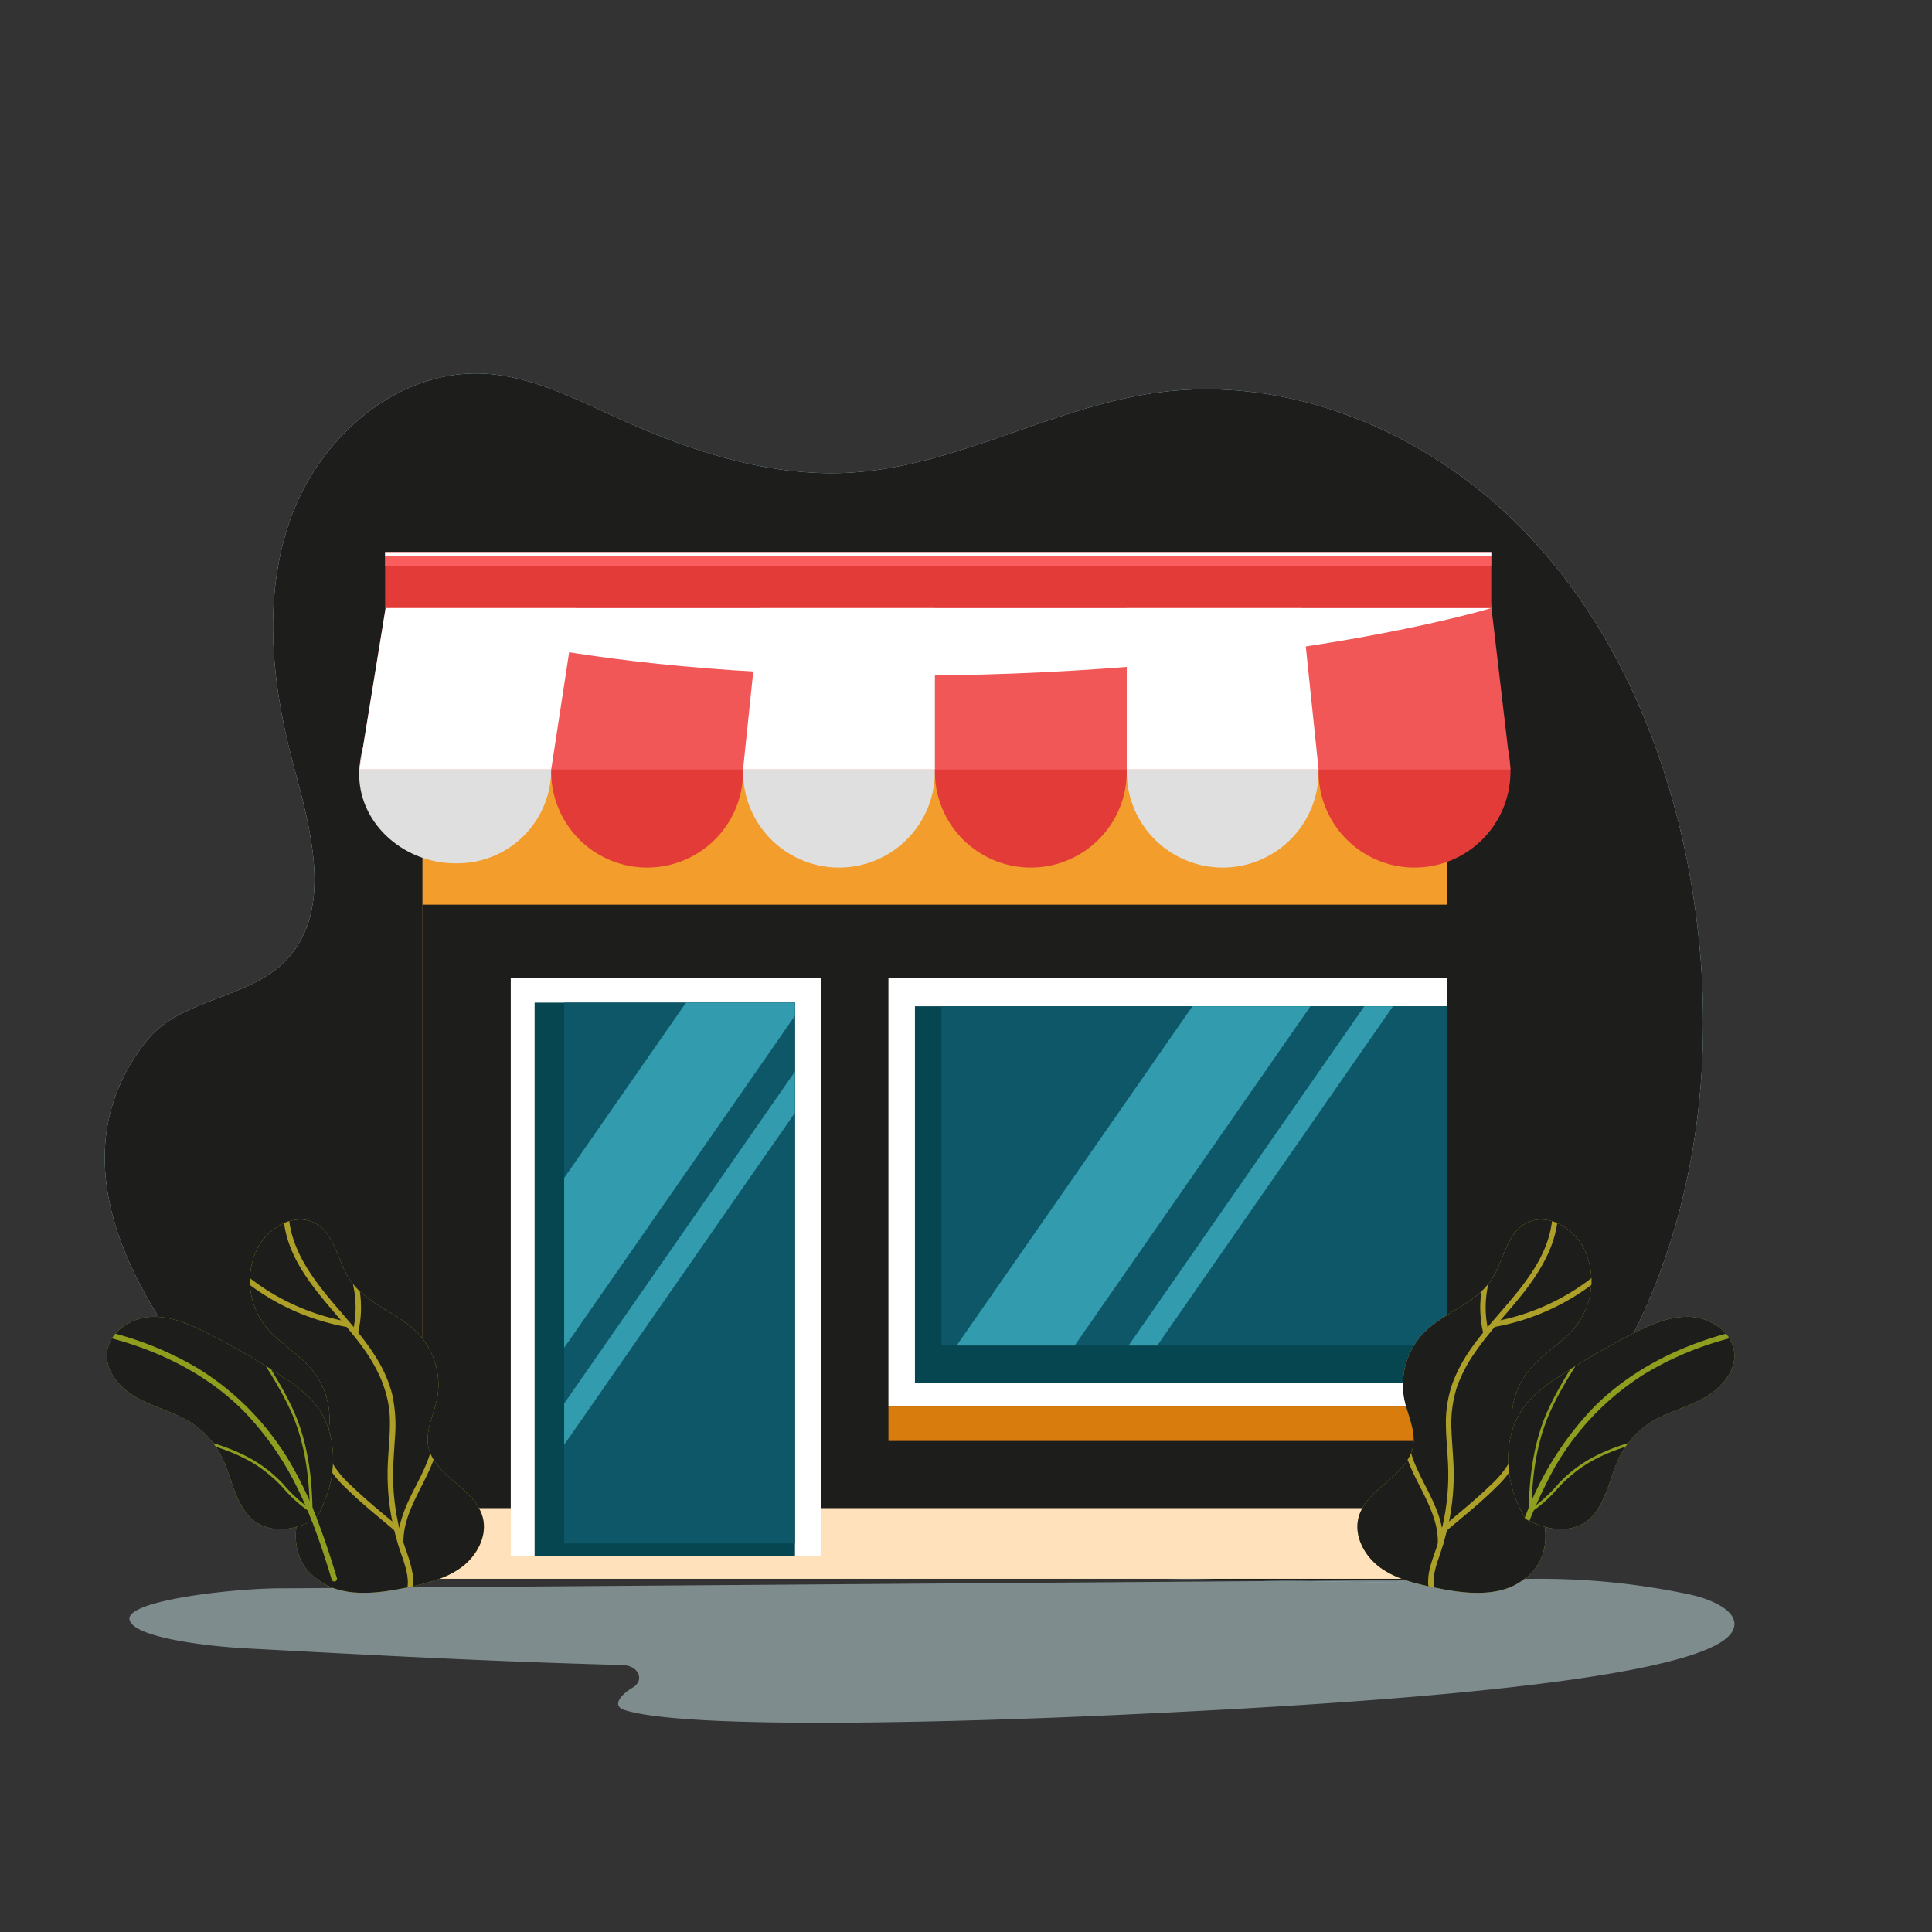 <svg xmlns="http://www.w3.org/2000/svg" xmlns:xlink="http://www.w3.org/1999/xlink" width="328" height="328" viewBox="0 0 328 328">
  <rect x="0" y="0" width="328" height="328" fill="#333333" stroke="none"/>
  <defs>
    <clipPath id="clip-path">
      <rect id="Rectangle_52" data-name="Rectangle 52" width="328" height="328" transform="translate(-0.001 -0.001)" fill="none"/>
    </clipPath>
    <clipPath id="clip-path-2">
      <rect id="Rectangle_39" data-name="Rectangle 39" width="271.37" height="205.274" fill="none"/>
    </clipPath>
    <clipPath id="clip-path-3">
      <path id="Path_167" data-name="Path 167" d="M76.082,299.295c-18.258-15.787-66.96-57.3-41.693-89.24,5.767-7.29,17.622-7.039,23.888-13.9,7.882-8.634,3.9-22.176.887-33.471-3.67-13.759-5.106-28.7-.063-42.021S76.965,96.269,91.2,96.778c8.376.3,16.077,4.358,23.713,7.814,12.412,5.619,25.851,9.9,39.444,8.981,17.7-1.2,33.76-11.044,51.324-13.524,22.586-3.19,45.887,6.556,61.917,22.784S292.878,161.1,296.66,183.6c3.8,22.577,2.313,46.262-6.029,67.582s-23.789,40.107-44,50.855Z" transform="translate(-27.27 -96.761)" fill="none"/>
    </clipPath>
    <linearGradient id="linear-gradient" x1="0.001" y1="1.289" x2="0.003" y2="1.289" gradientUnits="objectBoundingBox">
      <stop offset="0" stop-color="#fff"/>
      <stop offset="1" stop-color="#1d1d1b"/>
    </linearGradient>
    <clipPath id="clip-path-4">
      <rect id="Rectangle_40" data-name="Rectangle 40" width="272.488" height="24.434" fill="none"/>
    </clipPath>
    <clipPath id="clip-path-5">
      <rect id="Rectangle_44" data-name="Rectangle 44" width="173.934" height="165.598" fill="none"/>
    </clipPath>
    <linearGradient id="linear-gradient-2" x1="-0.413" y1="1.363" x2="-0.409" y2="1.363" xlink:href="#linear-gradient"/>
    <clipPath id="clip-path-7">
      <path id="Path_186" data-name="Path 186" d="M66.008,320.6a12.605,12.605,0,0,0,1.321,12.939c2.261,2.929,5.733,4.718,8.07,7.586a13.246,13.246,0,0,1,2.852,9.777c-.461,3.955-2.211,7.645-3.872,11.263-4.813,10.485,1.664,14.292,1.664,14.292,4.154,3.409,10.222,2.659,15.48,1.561,3.219-.674,6.527-1.454,9.177-3.4s4.493-5.367,3.625-8.54c-1.362-4.977-8.335-6.971-9.245-12.052-.48-2.679.941-5.287,1.49-7.951a12.754,12.754,0,0,0-3.29-11.261c-3.413-3.51-8.767-4.928-11.488-9-2.108-3.154-2.5-7.7-5.795-9.578a5.258,5.258,0,0,0-2.633-.687c-2.942,0-5.989,2.249-7.357,5.05" transform="translate(-64.804 -315.553)" fill="none"/>
    </clipPath>
    <clipPath id="clip-path-8">
      <rect id="Rectangle_54" data-name="Rectangle 54" width="39.738" height="63.391" fill="none"/>
    </clipPath>
    <clipPath id="clip-path-9">
      <path id="Path_180" data-name="Path 180" d="M74.379,362.168c1.661-3.619,3.411-7.308,3.872-11.263a13.249,13.249,0,0,0-2.852-9.777c-2.336-2.868-5.809-4.657-8.07-7.586A12.605,12.605,0,0,1,66.008,320.6c1.788-3.663,6.447-6.38,9.989-4.362,3.3,1.877,3.687,6.423,5.795,9.578,2.72,4.07,8.074,5.488,11.488,9a12.756,12.756,0,0,1,3.29,11.261c-.549,2.665-1.971,5.273-1.491,7.951.911,5.08,7.884,7.075,9.246,12.052.868,3.173-.974,6.593-3.625,8.54s-5.958,2.729-9.178,3.4c-5.259,1.1-11.326,1.848-15.479-1.561,0,0-6.478-3.806-1.664-14.292" transform="translate(-64.804 -315.553)" fill="none"/>
    </clipPath>
    <linearGradient id="linear-gradient-3" x1="-0.901" y1="1.824" x2="-0.887" y2="1.824" xlink:href="#linear-gradient"/>
    <clipPath id="clip-path-10">
      <path id="Path_192" data-name="Path 192" d="M35.257,340.722c-3.5.188-7.118,2.654-7.413,6.143-.276,3.275,2.359,6.122,5.247,7.691s6.178,2.336,8.959,4.088a14.68,14.68,0,0,1,5.251,5.781c1.005,2,1.538,4.192,2.372,6.266s2.019,4.186,4,5.222c4.491,2.354,9.611-.909,9.611-.909,3.738-5.982,4.238-14.4-.336-19.772a24.022,24.022,0,0,0-5.171-4.246,130.931,130.931,0,0,0-12.559-7.337c-2.94-1.509-6.082-2.944-9.364-2.944-.2,0-.4.005-.6.017" transform="translate(-27.824 -340.705)" fill="none"/>
    </clipPath>
    <clipPath id="clip-path-11">
      <rect id="Rectangle_56" data-name="Rectangle 56" width="38.409" height="36.061" fill="none"/>
    </clipPath>
    <clipPath id="clip-path-12">
      <path id="Path_188" data-name="Path 188" d="M53.672,375.913c-1.979-1.037-3.164-3.15-4-5.222s-1.367-4.27-2.372-6.266a14.675,14.675,0,0,0-5.251-5.781c-2.781-1.752-6.071-2.52-8.959-4.088s-5.523-4.415-5.247-7.691c.3-3.491,3.915-5.956,7.413-6.145s6.844,1.328,9.96,2.928a131.137,131.137,0,0,1,12.559,7.337,24.024,24.024,0,0,1,5.171,4.246c4.574,5.369,4.075,13.79.336,19.772,0,0-5.12,3.263-9.611.91" transform="translate(-27.824 -340.705)" fill="none"/>
    </clipPath>
    <linearGradient id="linear-gradient-4" x1="-0.198" y1="2.068" x2="-0.186" y2="2.068" xlink:href="#linear-gradient"/>
    <clipPath id="clip-path-14">
      <rect id="Rectangle_65" data-name="Rectangle 65" width="39.182" height="91.817" fill="none"/>
    </clipPath>
    <clipPath id="clip-path-15">
      <rect id="Rectangle_68" data-name="Rectangle 68" width="85.843" height="57.599" fill="none"/>
    </clipPath>
    <clipPath id="clip-path-17">
      <rect id="Rectangle_69" data-name="Rectangle 69" width="187.793" height="11.482" fill="none"/>
    </clipPath>
    <clipPath id="clip-path-18">
      <path id="Path_202" data-name="Path 202" d="M379.747,316.24c-3.3,1.877-3.687,6.423-5.795,9.578-2.72,4.07-8.074,5.488-11.487,9a12.754,12.754,0,0,0-3.289,11.261c.547,2.665,1.97,5.273,1.49,7.951-.909,5.081-7.884,7.075-9.245,12.052-.867,3.173.975,6.593,3.624,8.54s5.959,2.728,9.178,3.4c5.259,1.1,11.327,1.848,15.479-1.561,0,0,6.478-3.806,1.664-14.292-1.661-3.619-3.411-7.309-3.871-11.263a13.245,13.245,0,0,1,2.852-9.777c2.336-2.868,5.809-4.657,8.069-7.586a12.6,12.6,0,0,0,1.322-12.939c-1.367-2.8-4.415-5.049-7.357-5.05a5.26,5.26,0,0,0-2.633.687" transform="translate(-351.203 -315.553)" fill="none"/>
    </clipPath>
    <clipPath id="clip-path-20">
      <path id="Path_196" data-name="Path 196" d="M381.366,362.168c-1.661-3.619-3.411-7.308-3.871-11.263a13.245,13.245,0,0,1,2.852-9.777c2.336-2.868,5.809-4.657,8.07-7.586a12.6,12.6,0,0,0,1.321-12.939c-1.787-3.663-6.447-6.38-9.989-4.362-3.3,1.877-3.688,6.423-5.8,9.578-2.72,4.07-8.074,5.488-11.487,9a12.754,12.754,0,0,0-3.289,11.261c.548,2.665,1.97,5.273,1.49,7.951-.91,5.08-7.884,7.075-9.245,12.052-.867,3.173.975,6.593,3.625,8.54s5.958,2.729,9.177,3.4c5.259,1.1,11.327,1.848,15.479-1.561,0,0,6.476-3.806,1.664-14.292" transform="translate(-351.203 -315.553)" fill="none"/>
    </clipPath>
    <linearGradient id="linear-gradient-5" x1="-2.902" y1="2.106" x2="-2.893" y2="2.106" xlink:href="#linear-gradient"/>
    <clipPath id="clip-path-21">
      <path id="Path_208" data-name="Path 208" d="M411.223,343.649a130.885,130.885,0,0,0-12.56,7.337,24.05,24.05,0,0,0-5.17,4.246c-4.574,5.369-4.074,13.79-.337,19.772,0,0,5.121,3.263,9.612.909,1.979-1.036,3.163-3.149,4-5.222s1.367-4.27,2.372-6.266a14.681,14.681,0,0,1,5.251-5.781c2.781-1.752,6.071-2.519,8.959-4.088s5.523-4.416,5.247-7.691c-.295-3.49-3.914-5.956-7.412-6.143-.2-.012-.4-.017-.6-.017-3.283,0-6.425,1.435-9.364,2.944" transform="translate(-390.207 -340.705)" fill="none"/>
    </clipPath>
    <clipPath id="clip-path-23">
      <path id="Path_204" data-name="Path 204" d="M402.768,375.913c1.979-1.037,3.163-3.15,4-5.222s1.367-4.27,2.372-6.266a14.68,14.68,0,0,1,5.251-5.781c2.781-1.752,6.071-2.52,8.959-4.088s5.523-4.415,5.247-7.691c-.3-3.491-3.915-5.956-7.413-6.145s-6.844,1.328-9.961,2.928a131.062,131.062,0,0,0-12.559,7.337,24.024,24.024,0,0,0-5.17,4.246c-4.575,5.369-4.075,13.79-.337,19.772,0,0,5.121,3.263,9.612.91" transform="translate(-390.207 -340.705)" fill="none"/>
    </clipPath>
    <linearGradient id="linear-gradient-6" x1="-4.742" y1="2.112" x2="-4.729" y2="2.112" xlink:href="#linear-gradient"/>
  </defs>
  <g id="Group_2948" data-name="Group 2948" transform="translate(-213.999 497)">
    <g id="Group_94" data-name="Group 94" transform="translate(214 -496.999)">
      <g id="Group_93" data-name="Group 93" clip-path="url(#clip-path)">
        <path id="Path_166" data-name="Path 166" d="M76.082,299.295c-18.258-15.787-66.96-57.3-41.693-89.24,5.767-7.29,17.622-7.039,23.888-13.9,7.882-8.635,3.9-22.177.886-33.473-3.67-13.758-5.106-28.7-.062-42.019S76.965,96.269,91.2,96.778c8.376.3,16.077,4.357,23.713,7.814,12.412,5.619,25.851,9.9,39.444,8.981,17.7-1.2,33.76-11.044,51.324-13.524,22.586-3.191,45.887,6.555,61.917,22.783S292.878,161.1,296.66,183.6c3.8,22.576,2.313,46.261-6.029,67.581s-23.789,40.107-44,50.855Z" transform="translate(-9.491 -33.362)" fill="#b8ebf4"/>
        <g id="Group_84" data-name="Group 84" transform="translate(17.779 63.399)" style="mix-blend-mode: overlay;isolation: isolate">
          <g id="Group_83" data-name="Group 83">
            <g id="Group_82" data-name="Group 82" clip-path="url(#clip-path-2)">
              <g id="Group_81" data-name="Group 81" transform="translate(0 0)">
                <g id="Group_80" data-name="Group 80" clip-path="url(#clip-path-3)">
                  <rect id="Rectangle_38" data-name="Rectangle 38" width="291.335" height="205.765" transform="translate(-18.147 -0.492)" fill="url(#linear-gradient)"/>
                </g>
              </g>
            </g>
          </g>
        </g>
        <g id="Group_87" data-name="Group 87" transform="translate(21.965 268.035)" opacity="0.6">
          <g id="Group_86" data-name="Group 86">
            <g id="Group_85" data-name="Group 85" clip-path="url(#clip-path-4)">
              <path id="Path_168" data-name="Path 168" d="M60.3,410.09c-8.259-.123-27.423,2.013-26.626,5.349.752,3.149,14.206,4.546,19.378,4.821,22.761,1.215,41.9,2.252,64.322,2.852,2.738.073,3.837,2.606,1.674,3.862-1.866,1.084-3.575,3.028-1.4,3.749,10.529,3.5,58.886,2.012,83.43.873,29.729-1.379,99.425-4.868,104.695-14.176,1.753-3.1-3.111-5.4-7.195-6.277a122.323,122.323,0,0,0-29.925-2.59Z" transform="translate(-33.647 -408.472)" fill="#b2c8cc"/>
            </g>
          </g>
        </g>
        <rect id="Rectangle_41" data-name="Rectangle 41" width="173.934" height="165.598" transform="translate(71.74 102.437)" fill="#ffbe60"/>
        <g id="Group_92" data-name="Group 92" transform="translate(71.74 102.437)" style="mix-blend-mode: overlay;isolation: isolate">
          <g id="Group_91" data-name="Group 91">
            <g id="Group_90" data-name="Group 90" clip-path="url(#clip-path-5)">
              <g id="Group_89" data-name="Group 89">
                <g id="Group_88" data-name="Group 88" clip-path="url(#clip-path-5)">
                  <rect id="Rectangle_42" data-name="Rectangle 42" width="173.934" height="165.598" fill="url(#linear-gradient-2)"/>
                </g>
              </g>
            </g>
          </g>
        </g>
        <rect id="Rectangle_45" data-name="Rectangle 45" width="173.934" height="11.999" transform="translate(71.74 256.036)" fill="#ffe2bb"/>
        <rect id="Rectangle_46" data-name="Rectangle 46" width="173.934" height="51.15" transform="translate(71.74 102.436)" fill="#f29d2c"/>
        <path id="Path_169" data-name="Path 169" d="M93.108,190.847c-.529,8.78,7.291,15.926,16.285,15.926a15.93,15.93,0,1,0,0-31.852c-8.994,0-15.751,7.059-16.285,15.926" transform="translate(-32.098 -60.21)" fill="#dfdfdf"/>
        <path id="Path_170" data-name="Path 170" d="M142.733,190.847a16.289,16.289,0,1,0,16.285-15.926,16.108,16.108,0,0,0-16.285,15.926" transform="translate(-49.153 -60.21)" fill="#e33b38"/>
        <path id="Path_171" data-name="Path 171" d="M192.345,190.847a16.289,16.289,0,1,0,16.285-15.926,16.108,16.108,0,0,0-16.285,15.926" transform="translate(-66.195 -60.21)" fill="#dfdfdf"/>
        <path id="Path_172" data-name="Path 172" d="M241.957,190.847a16.289,16.289,0,1,0,16.286-15.926,16.108,16.108,0,0,0-16.286,15.926" transform="translate(-83.238 -60.21)" fill="#e33b38"/>
        <path id="Path_173" data-name="Path 173" d="M291.569,190.847a16.289,16.289,0,1,0,16.285-15.926,16.109,16.109,0,0,0-16.285,15.926" transform="translate(-100.28 -60.21)" fill="#dfdfdf"/>
        <path id="Path_174" data-name="Path 174" d="M341.182,190.847a16.289,16.289,0,1,0,16.284-15.926,16.107,16.107,0,0,0-16.284,15.926" transform="translate(-117.322 -60.21)" fill="#e33b38"/>
        <path id="Path_175" data-name="Path 175" d="M288.541,183.953H93.121l4.731-29.1h187.27Z" transform="translate(-32.111 -53.317)" fill="#f25757"/>
        <path id="Path_176" data-name="Path 176" d="M93.121,183.953l4.731-29.1h32.29l-4.451,29.1Z" transform="translate(-32.111 -53.317)" fill="#fff"/>
        <path id="Path_177" data-name="Path 177" d="M224.915,183.953v-29.1h-29.54l-3.03,29.1Z" transform="translate(-66.196 -53.317)" fill="#fff"/>
        <path id="Path_178" data-name="Path 178" d="M291.569,183.953v-29.1h29.539l3.031,29.1Z" transform="translate(-100.28 -53.317)" fill="#fff"/>
        <rect id="Rectangle_47" data-name="Rectangle 47" width="187.793" height="9.499" transform="translate(65.381 93.737)" fill="#e33b38"/>
        <rect id="Rectangle_48" data-name="Rectangle 48" width="187.793" height="2.419" transform="translate(65.381 93.738)" fill="#f95d5d"/>
        <rect id="Rectangle_49" data-name="Rectangle 49" width="187.793" height="0.605" transform="translate(65.381 93.738)" fill="#fff"/>
        <rect id="Rectangle_50" data-name="Rectangle 50" width="94.844" height="72.758" transform="translate(150.83 166.036)" fill="#fff"/>
        <rect id="Rectangle_51" data-name="Rectangle 51" width="52.638" height="98.099" transform="translate(86.712 166.036)" fill="#fff"/>
      </g>
    </g>
    <g id="Group_101" data-name="Group 101" transform="translate(256.42 -289.965)">
      <g id="Group_100" data-name="Group 100" clip-path="url(#clip-path-7)">
        <path id="Path_179" data-name="Path 179" d="M74.379,362.168c1.661-3.619,3.411-7.308,3.871-11.263a13.245,13.245,0,0,0-2.852-9.777c-2.336-2.868-5.809-4.657-8.07-7.585A12.605,12.605,0,0,1,66.008,320.6c1.788-3.664,6.447-6.38,9.989-4.363,3.3,1.877,3.687,6.423,5.795,9.577,2.72,4.07,8.074,5.488,11.488,9a12.756,12.756,0,0,1,3.29,11.261c-.549,2.665-1.971,5.274-1.491,7.951.911,5.08,7.884,7.075,9.246,12.052.868,3.173-.975,6.593-3.625,8.54s-5.958,2.729-9.178,3.4c-5.259,1.1-11.326,1.848-15.479-1.56,0,0-6.478-3.807-1.664-14.293" transform="translate(-64.804 -315.553)" fill="#c7bd3a"/>
        <g id="Group_99" data-name="Group 99" transform="translate(0 0)" style="mix-blend-mode: overlay;isolation: isolate">
          <g id="Group_98" data-name="Group 98">
            <g id="Group_97" data-name="Group 97" clip-path="url(#clip-path-8)">
              <g id="Group_96" data-name="Group 96" transform="translate(0 0)">
                <g id="Group_95" data-name="Group 95" clip-path="url(#clip-path-9)">
                  <rect id="Rectangle_53" data-name="Rectangle 53" width="44.481" height="67.66" transform="matrix(0.999, -0.051, 0.051, 0.999, -4.141, -1.16)" fill="url(#linear-gradient-3)"/>
                </g>
              </g>
            </g>
          </g>
        </g>
        <path id="Path_181" data-name="Path 181" d="M73.433,313.953c.442,9.214,8.147,15.375,13.239,22.26,2.791,3.774,4.768,7.885,4.869,12.65.053,2.505-.247,5-.355,7.5a41,41,0,0,0,.372,7.516,42.692,42.692,0,0,0,2,8.033c.839,2.412,1.843,5.472-.061,7.664-.389.448.263,1.105.655.655a6.392,6.392,0,0,0,1.206-5.453c-.442-2.459-1.549-4.779-2.144-7.208a39.406,39.406,0,0,1-1.106-7.806c-.105-2.6.134-5.184.284-7.779a25.019,25.019,0,0,0-.443-7.381,21.841,21.841,0,0,0-2.592-6.064c-2.321-3.848-5.457-7.088-8.3-10.54-3.317-4.032-6.439-8.663-6.7-14.044-.028-.593-.955-.6-.926,0" transform="translate(-67.768 -314.85)" fill="#ada028"/>
        <path id="Path_182" data-name="Path 182" d="M61.334,329.354a39.074,39.074,0,0,0,18.537,8.9c.582.106.832-.787.246-.894a38.162,38.162,0,0,1-18.128-8.66c-.448-.389-1.106.263-.655.654" transform="translate(-63.56 -320.028)" fill="#ada028"/>
        <path id="Path_183" data-name="Path 183" d="M91.548,338.288a18.665,18.665,0,0,0-1.418-12.744c-.265-.533-1.064-.065-.8.467a17.664,17.664,0,0,1,1.325,12.03c-.142.579.75.826.892.246" transform="translate(-73.211 -318.904)" fill="#ada028"/>
        <path id="Path_184" data-name="Path 184" d="M82.068,372.554a17.356,17.356,0,0,0,4.939,7.938c2.589,2.587,5.494,4.872,8.275,7.245.451.385,1.109-.267.655-.654-2.663-2.272-5.425-4.467-7.934-6.91a16.9,16.9,0,0,1-5.041-7.865c-.142-.578-1.035-.333-.893.246" transform="translate(-70.729 -334.935)" fill="#ada028"/>
        <path id="Path_185" data-name="Path 185" d="M104.039,388.237c-.208-7.511,7.3-13.154,5.827-20.871-.111-.585-1-.337-.892.246.737,3.861-1.13,7.531-2.838,10.867-1.562,3.053-3.12,6.245-3.023,9.758a.463.463,0,0,0,.926,0" transform="translate(-77.962 -333.236)" fill="#ada028"/>
      </g>
    </g>
    <g id="Group_108" data-name="Group 108" transform="translate(232.143 -273.453)">
      <g id="Group_107" data-name="Group 107" clip-path="url(#clip-path-10)">
        <path id="Path_187" data-name="Path 187" d="M53.672,375.913c-1.979-1.037-3.164-3.15-4-5.222s-1.367-4.27-2.373-6.266a14.675,14.675,0,0,0-5.251-5.781c-2.78-1.752-6.071-2.52-8.959-4.088s-5.523-4.416-5.247-7.691c.295-3.491,3.915-5.956,7.412-6.144s6.844,1.327,9.961,2.927a131.074,131.074,0,0,1,12.559,7.337,24.027,24.027,0,0,1,5.171,4.246c4.574,5.369,4.075,13.79.337,19.772,0,0-5.121,3.263-9.612.91" transform="translate(-27.824 -340.705)" fill="#aac037"/>
        <g id="Group_106" data-name="Group 106" transform="translate(0 0)" style="mix-blend-mode: overlay;isolation: isolate">
          <g id="Group_105" data-name="Group 105">
            <g id="Group_104" data-name="Group 104" clip-path="url(#clip-path-11)">
              <g id="Group_103" data-name="Group 103" transform="translate(0 0)">
                <g id="Group_102" data-name="Group 102" clip-path="url(#clip-path-12)">
                  <rect id="Rectangle_55" data-name="Rectangle 55" width="54.4" height="54.757" transform="translate(-18.637 22.953) rotate(-51.523)" fill="url(#linear-gradient-4)"/>
                </g>
              </g>
            </g>
          </g>
        </g>
        <path id="Path_189" data-name="Path 189" d="M27.924,345.562c8.608,2.214,16.744,6.191,23.063,12.534a53.141,53.141,0,0,1,11.361,18.071c1.368,3.438,2.5,6.963,3.56,10.506a.463.463,0,0,0,.893-.246c-1.969-6.57-4.213-13.106-7.65-19.072a46.124,46.124,0,0,0-16.026-16.58,55.539,55.539,0,0,0-14.955-6.1.463.463,0,0,0-.246.893" transform="translate(-27.745 -342.061)" fill="#8f9e1e"/>
        <path id="Path_190" data-name="Path 190" d="M63.034,343.549c2.615,4.688,5.824,9.05,8.059,13.948,2.417,5.3,3.164,11.06,3.269,16.834a.232.232,0,0,0,.463,0c-.1-5.657-.811-11.317-3.1-16.54-2.237-5.111-5.587-9.621-8.295-14.476-.144-.261-.546-.027-.4.234" transform="translate(-39.908 -341.563)" fill="#8f9e1e"/>
        <path id="Path_191" data-name="Path 191" d="M44.628,371.138c4.721,1.094,9.543,2.214,13.748,4.72a23.863,23.863,0,0,1,5.153,4.28,22.125,22.125,0,0,0,4.586,4.075.231.231,0,0,0,.234-.4,24.236,24.236,0,0,1-4.86-4.391,23.027,23.027,0,0,0-5.124-4.109c-4.186-2.427-8.945-3.54-13.614-4.622-.29-.067-.413.38-.123.447" transform="translate(-33.539 -351.003)" fill="#8f9e1e"/>
      </g>
    </g>
    <g id="Group_110" data-name="Group 110" transform="translate(214 -496.999)">
      <g id="Group_109" data-name="Group 109" clip-path="url(#clip-path)">
        <path id="Path_193" data-name="Path 193" d="M71.472,374.883c4.481,6.694,7.181,14.275,9.482,21.941a.463.463,0,0,0,.893-.246c-2.321-7.737-5.053-15.405-9.576-22.162-.33-.493-1.132-.03-.8.467" transform="translate(-24.647 -128.666)" fill="#8f9e1e"/>
        <rect id="Rectangle_57" data-name="Rectangle 57" width="44.203" height="93.917" transform="translate(90.761 170.218)" fill="#054651"/>
        <rect id="Rectangle_58" data-name="Rectangle 58" width="90.343" height="63.899" transform="translate(155.331 170.836)" fill="#054651"/>
        <rect id="Rectangle_59" data-name="Rectangle 59" width="94.844" height="5.841" transform="translate(150.83 238.794)" fill="#d87c0e"/>
        <rect id="Rectangle_60" data-name="Rectangle 60" width="85.844" height="57.599" transform="translate(159.83 170.836)" fill="#0e5768"/>
        <rect id="Rectangle_61" data-name="Rectangle 61" width="39.183" height="91.817" transform="translate(95.781 170.219)" fill="#0e5768"/>
      </g>
    </g>
    <g id="Group_112" data-name="Group 112" transform="translate(309.781 -326.781)">
      <g id="Group_111" data-name="Group 111" clip-path="url(#clip-path-14)">
        <rect id="Rectangle_63" data-name="Rectangle 63" width="90.928" height="16.454" transform="translate(-22.442 62.055) rotate(-55.199)" fill="#329bad"/>
        <rect id="Rectangle_64" data-name="Rectangle 64" width="90.928" height="3.999" transform="translate(-5.023 75.281) rotate(-55.195)" fill="#329bad"/>
      </g>
    </g>
    <g id="Group_114" data-name="Group 114" transform="translate(373.831 -326.163)">
      <g id="Group_113" data-name="Group 113" clip-path="url(#clip-path-15)">
        <rect id="Rectangle_66" data-name="Rectangle 66" width="90.928" height="16.454" transform="translate(-1.244 63.101) rotate(-55.201)" fill="#329bad"/>
        <rect id="Rectangle_67" data-name="Rectangle 67" width="90.927" height="3.999" transform="translate(27.944 63.103) rotate(-55.207)" fill="#329bad"/>
      </g>
    </g>
    <g id="Group_119" data-name="Group 119" transform="translate(214 -496.999)">
      <g id="Group_118" data-name="Group 118" clip-path="url(#clip-path)">
        <g id="Group_117" data-name="Group 117" transform="translate(65.381 103.236)" style="mix-blend-mode: overlay;isolation: isolate">
          <g id="Group_116" data-name="Group 116">
            <g id="Group_115" data-name="Group 115" clip-path="url(#clip-path-17)">
              <path id="Path_194" data-name="Path 194" d="M99.78,157.442H287.573s-36.344,11.149-97.844,11.475S99.78,157.442,99.78,157.442" transform="translate(-99.78 -157.442)" fill="#fff"/>
            </g>
          </g>
        </g>
      </g>
    </g>
    <g id="Group_126" data-name="Group 126" transform="translate(444.439 -289.965)">
      <g id="Group_125" data-name="Group 125" clip-path="url(#clip-path-18)">
        <path id="Path_195" data-name="Path 195" d="M381.365,362.168c-1.661-3.619-3.411-7.308-3.871-11.263a13.245,13.245,0,0,1,2.852-9.777c2.336-2.868,5.809-4.657,8.07-7.585a12.6,12.6,0,0,0,1.321-12.939c-1.787-3.664-6.447-6.38-9.989-4.363-3.3,1.877-3.687,6.423-5.8,9.577-2.721,4.07-8.074,5.488-11.487,9a12.754,12.754,0,0,0-3.289,11.261c.548,2.665,1.97,5.274,1.49,7.951-.91,5.08-7.884,7.075-9.245,12.052-.868,3.173.975,6.593,3.625,8.54s5.958,2.729,9.177,3.4c5.259,1.1,11.326,1.848,15.479-1.56,0,0,6.477-3.807,1.664-14.293" transform="translate(-351.203 -315.553)" fill="#c7bd3a"/>
        <g id="Group_124" data-name="Group 124" transform="translate(0 0)" style="mix-blend-mode: overlay;isolation: isolate">
          <g id="Group_123" data-name="Group 123">
            <g id="Group_122" data-name="Group 122" clip-path="url(#clip-path-8)">
              <g id="Group_121" data-name="Group 121" transform="translate(0 0)">
                <g id="Group_120" data-name="Group 120" clip-path="url(#clip-path-20)">
                  <rect id="Rectangle_71" data-name="Rectangle 71" width="73.633" height="55.786" transform="translate(-15.997 60.507) rotate(-76.062)" fill="url(#linear-gradient-5)"/>
                </g>
              </g>
            </g>
          </g>
        </g>
        <path id="Path_197" data-name="Path 197" d="M390.637,313.953c-.458,9.545-9.081,15.8-14.052,23.116a25.475,25.475,0,0,0-3,5.754,20.245,20.245,0,0,0-1.055,7.13c.04,2.606.368,5.2.395,7.8a39.383,39.383,0,0,1-.707,7.852,40.329,40.329,0,0,1-1.044,4.189c-.41,1.331-.939,2.627-1.3,3.974-.591,2.206-.594,4.648.977,6.457.392.45,1.045-.207.655-.655-1.678-1.931-1.083-4.632-.35-6.826a53.881,53.881,0,0,0,1.985-7.044,40.8,40.8,0,0,0,.713-7.485c0-2.5-.288-4.988-.377-7.486a20.58,20.58,0,0,1,.916-7.413,24.283,24.283,0,0,1,3-5.784c2.539-3.738,5.752-6.94,8.506-10.51,2.945-3.818,5.436-8.148,5.672-13.073.028-.6-.9-.595-.926,0" transform="translate(-357.49 -314.85)" fill="#ada028"/>
        <path id="Path_198" data-name="Path 198" d="M404.467,328.7a38.164,38.164,0,0,1-18.128,8.66c-.586.106-.337,1,.246.893a39.079,39.079,0,0,0,18.536-8.9c.452-.391-.206-1.043-.654-.655" transform="translate(-363.157 -320.028)" fill="#ada028"/>
        <path id="Path_199" data-name="Path 199" d="M384.413,338.042a17.659,17.659,0,0,1,1.325-12.03c.264-.532-.534-1-.8-.467a18.667,18.667,0,0,0-1.418,12.744c.142.578,1.035.333.892-.246" transform="translate(-362.121 -318.904)" fill="#ada028"/>
        <path id="Path_200" data-name="Path 200" d="M386.231,372.308a16.9,16.9,0,0,1-5.041,7.865c-2.51,2.443-5.272,4.638-7.934,6.91-.454.387.2,1.039.655.654,2.781-2.373,5.686-4.658,8.274-7.245a17.357,17.357,0,0,0,4.939-7.938c.143-.579-.75-.826-.893-.246" transform="translate(-358.726 -334.935)" fill="#ada028"/>
        <path id="Path_201" data-name="Path 201" d="M369.787,388.237c.1-3.514-1.461-6.705-3.023-9.758-1.707-3.336-3.574-7.005-2.837-10.867.111-.582-.781-.832-.892-.246-1.473,7.718,6.035,13.36,5.827,20.871a.463.463,0,0,0,.926,0" transform="translate(-355.201 -333.236)" fill="#ada028"/>
      </g>
    </g>
    <g id="Group_133" data-name="Group 133" transform="translate(470.045 -273.453)">
      <g id="Group_132" data-name="Group 132" clip-path="url(#clip-path-21)">
        <path id="Path_203" data-name="Path 203" d="M402.768,375.913c1.979-1.037,3.163-3.15,4-5.222s1.367-4.27,2.372-6.266a14.68,14.68,0,0,1,5.251-5.781c2.78-1.752,6.071-2.52,8.959-4.088s5.523-4.416,5.247-7.691c-.3-3.491-3.915-5.956-7.413-6.144s-6.844,1.327-9.961,2.927a130.927,130.927,0,0,0-12.559,7.337,24.027,24.027,0,0,0-5.17,4.246c-4.575,5.369-4.075,13.79-.337,19.772,0,0,5.121,3.263,9.612.91" transform="translate(-390.207 -340.705)" fill="#aac037"/>
        <g id="Group_131" data-name="Group 131" transform="translate(0 0)" style="mix-blend-mode: overlay;isolation: isolate">
          <g id="Group_130" data-name="Group 130">
            <g id="Group_129" data-name="Group 129" clip-path="url(#clip-path-11)">
              <g id="Group_128" data-name="Group 128" transform="translate(0 0)">
                <g id="Group_127" data-name="Group 127" clip-path="url(#clip-path-23)">
                  <rect id="Rectangle_73" data-name="Rectangle 73" width="52.438" height="53.291" transform="translate(-17.367 28.569) rotate(-60.778)" fill="url(#linear-gradient-6)"/>
                </g>
              </g>
            </g>
          </g>
        </g>
        <path id="Path_205" data-name="Path 205" d="M427.841,344.669c-8.692,2.235-16.923,6.258-23.332,12.632a53.919,53.919,0,0,0-11.64,18.373c-1.413,3.515-2.572,7.125-3.659,10.752a.463.463,0,0,0,.893.246,88.393,88.393,0,0,1,7.465-18.69,45.236,45.236,0,0,1,15.691-16.352,54.56,54.56,0,0,1,14.829-6.068.463.463,0,0,0-.246-.893" transform="translate(-389.857 -342.061)" fill="#8f9e1e"/>
        <path id="Path_206" data-name="Path 206" d="M406.917,343.315c-2.708,4.855-6.059,9.366-8.295,14.476-2.286,5.223-2.993,10.883-3.1,16.54a.232.232,0,0,0,.464,0c.107-5.774.853-11.536,3.27-16.834,2.235-4.9,5.444-9.26,8.059-13.948.145-.261-.254-.494-.4-.234" transform="translate(-392.034 -341.562)" fill="#8f9e1e"/>
        <path id="Path_207" data-name="Path 207" d="M419.229,370.691c-4.67,1.082-9.429,2.2-13.615,4.622a22.764,22.764,0,0,0-5.032,4.012,24.836,24.836,0,0,1-4.952,4.488.232.232,0,0,0,.234.4,22.18,22.18,0,0,0,4.586-4.075,23.878,23.878,0,0,1,5.152-4.28c4.207-2.506,9.028-3.626,13.749-4.72.29-.067.167-.513-.123-.447" transform="translate(-392.032 -351.003)" fill="#8f9e1e"/>
      </g>
    </g>
  </g>
</svg>
